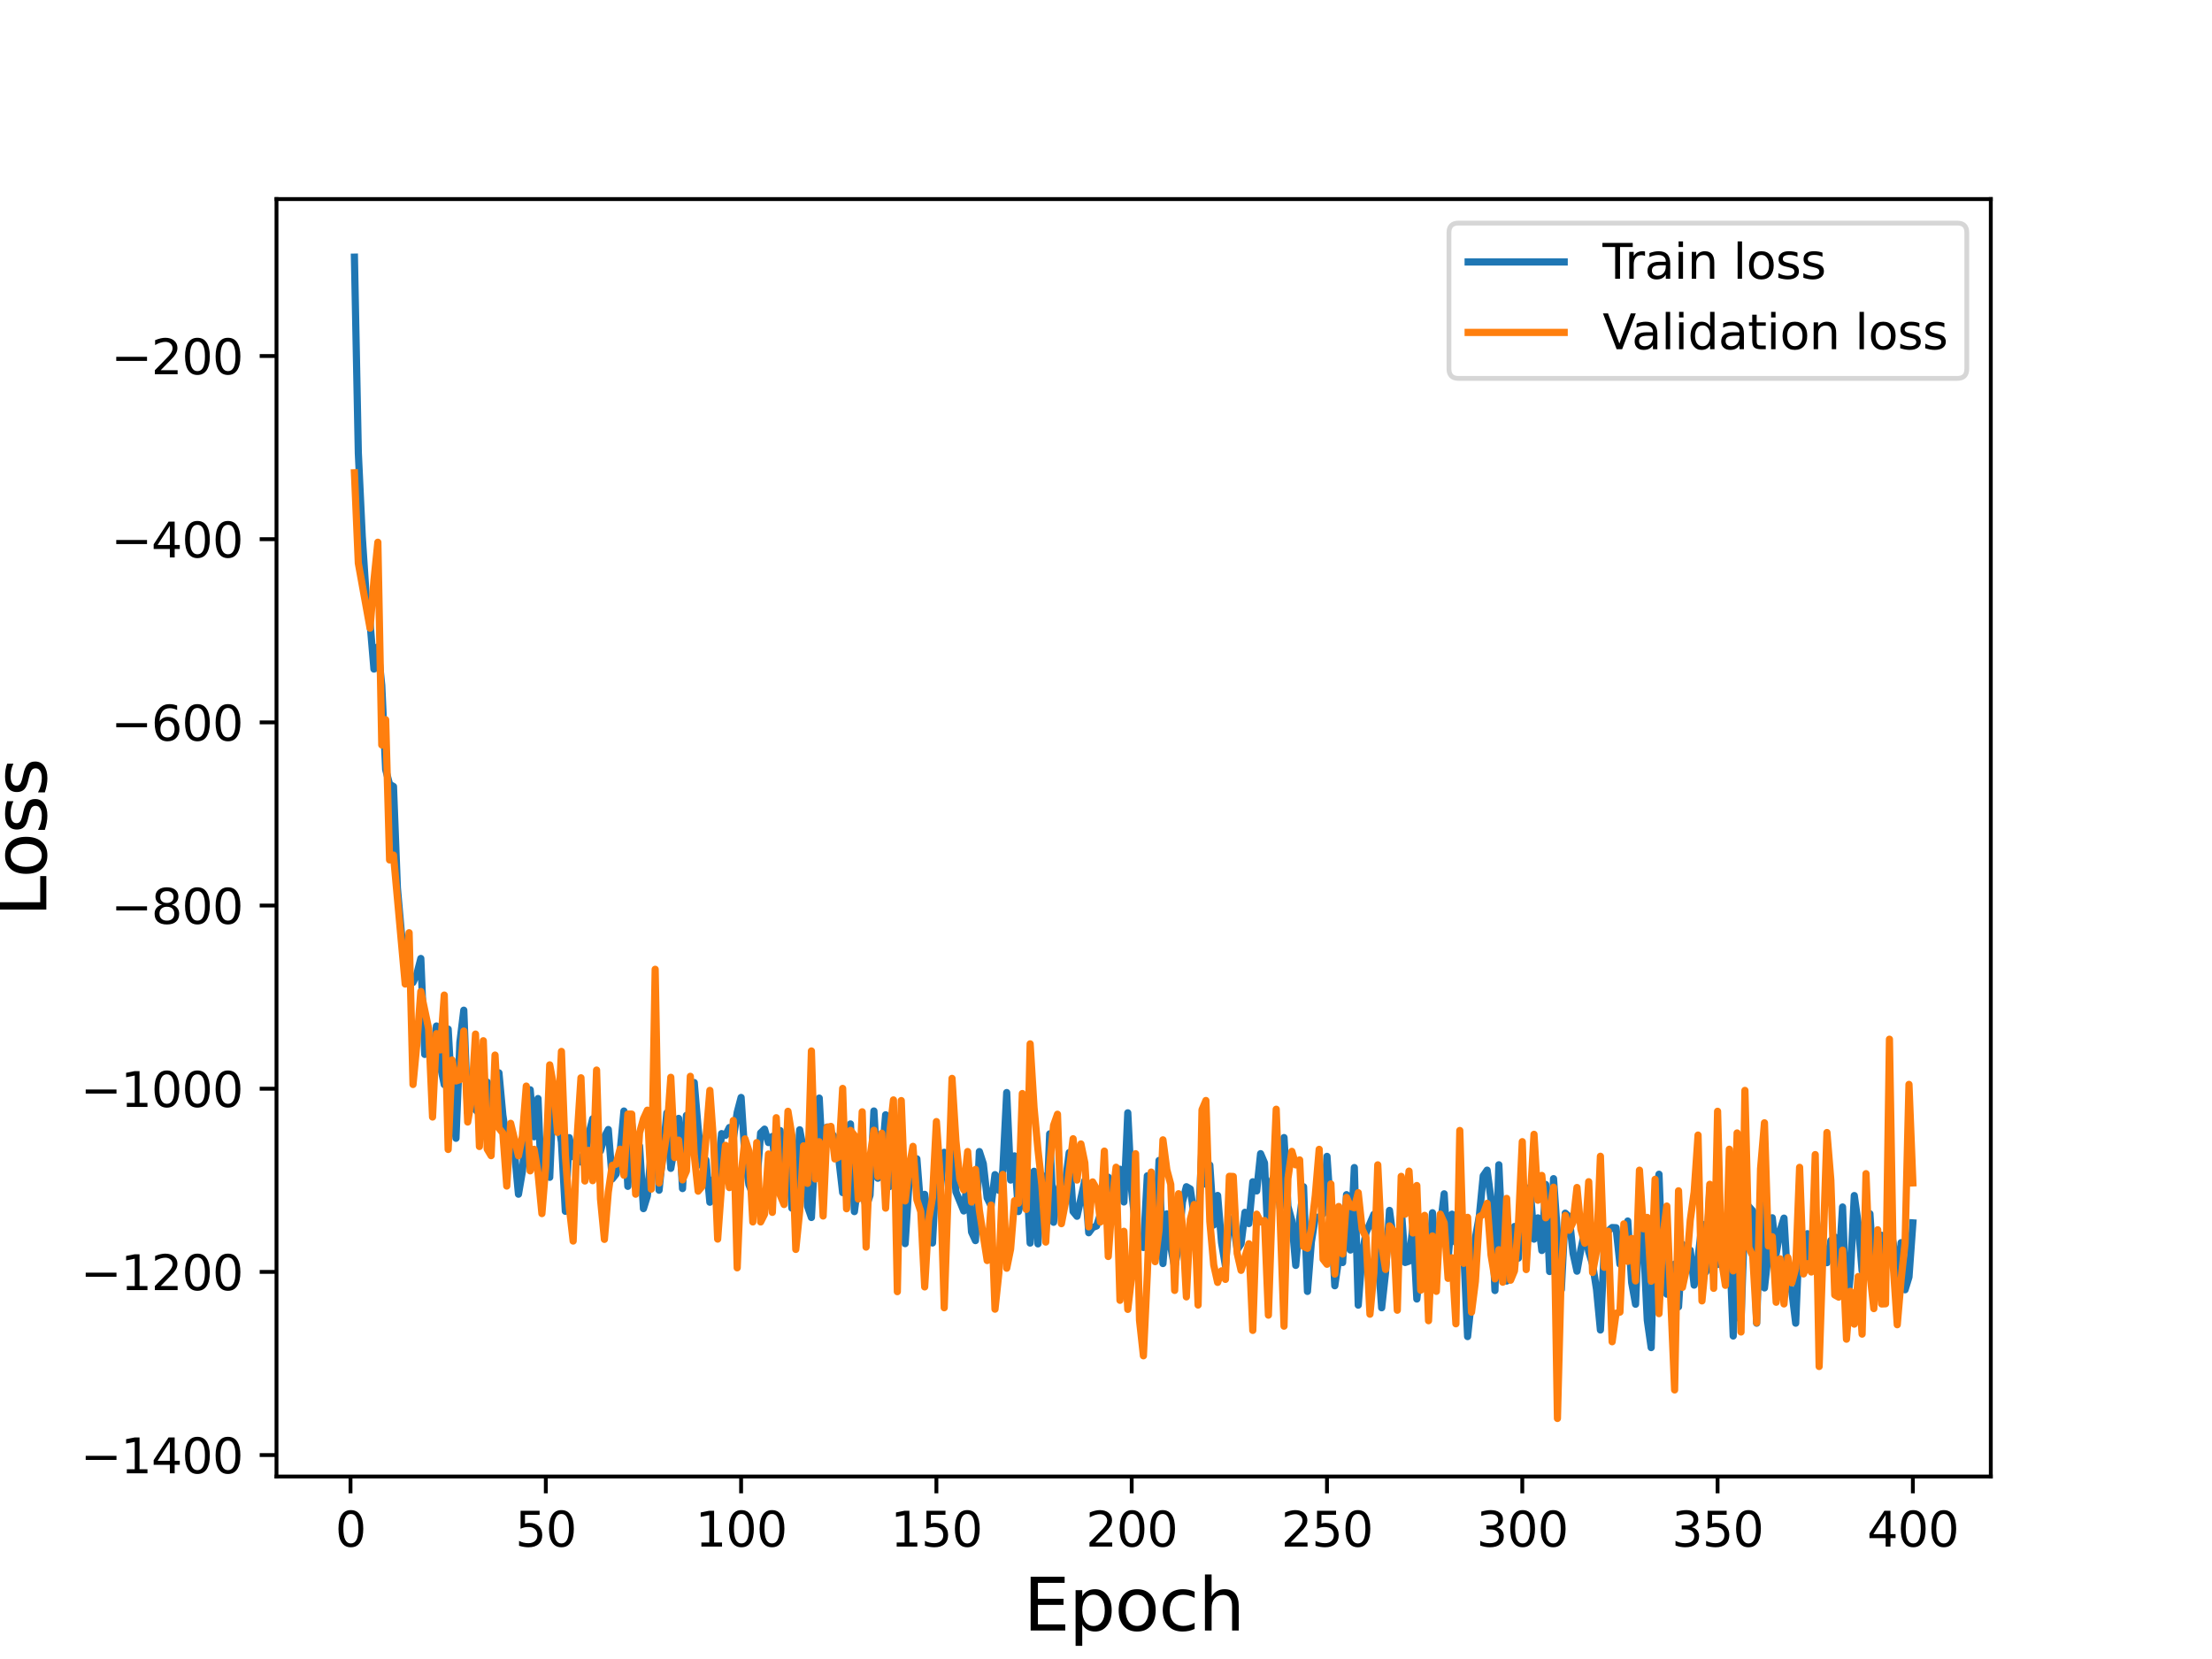 <?xml version="1.0" encoding="utf-8" standalone="no"?>
<!DOCTYPE svg PUBLIC "-//W3C//DTD SVG 1.1//EN"
  "http://www.w3.org/Graphics/SVG/1.1/DTD/svg11.dtd">
<svg height="345.6pt" version="1.1" viewBox="0 0 460.8 345.6" width="460.8pt" xmlns="http://www.w3.org/2000/svg" xmlns:xlink="http://www.w3.org/1999/xlink">
 <defs>
  <style type="text/css">*{stroke-linecap:butt;stroke-linejoin:round;}</style>
 </defs>
 <g id="figure_1">
  <g id="patch_1">
   <path d="M 0 345.6 
L 460.8 345.6 
L 460.8 0 
L 0 0 
z
" style="fill:#ffffff;"/>
  </g>
  <g id="axes_1">
   <g id="patch_2">
    <path d="M 57.6 307.584 
L 414.72 307.584 
L 414.72 41.472 
L 57.6 41.472 
z
" style="fill:#ffffff;"/>
   </g>
   <g id="matplotlib.axis_1">
    <g id="xtick_1">
     <g id="line2d_1">
      <defs>
       <path d="M 0 0 
L 0 3.5 
" id="m09160a6d97" style="stroke:#000000;stroke-width:0.8;"/>
      </defs>
      <g>
       <use style="stroke:#000000;stroke-width:0.8;" x="73.019" xlink:href="#m09160a6d97" y="307.584"/>
      </g>
     </g>
     <g id="text_1">
      <!-- 0 -->
      <g transform="translate(69.838 322.182)scale(0.1 -0.1)">
       <defs>
        <path d="M 2034 4250 
Q 1547 4250 1301 3770 
Q 1056 3291 1056 2328 
Q 1056 1369 1301 889 
Q 1547 409 2034 409 
Q 2525 409 2770 889 
Q 3016 1369 3016 2328 
Q 3016 3291 2770 3770 
Q 2525 4250 2034 4250 
z
M 2034 4750 
Q 2819 4750 3233 4129 
Q 3647 3509 3647 2328 
Q 3647 1150 3233 529 
Q 2819 -91 2034 -91 
Q 1250 -91 836 529 
Q 422 1150 422 2328 
Q 422 3509 836 4129 
Q 1250 4750 2034 4750 
z
" id="DejaVuSans-30" transform="scale(0.016)"/>
       </defs>
       <use xlink:href="#DejaVuSans-30"/>
      </g>
     </g>
    </g>
    <g id="xtick_2">
     <g id="line2d_2">
      <g>
       <use style="stroke:#000000;stroke-width:0.8;" x="113.703" xlink:href="#m09160a6d97" y="307.584"/>
      </g>
     </g>
     <g id="text_2">
      <!-- 50 -->
      <g transform="translate(107.34 322.182)scale(0.1 -0.1)">
       <defs>
        <path d="M 691 4666 
L 3169 4666 
L 3169 4134 
L 1269 4134 
L 1269 2991 
Q 1406 3038 1543 3061 
Q 1681 3084 1819 3084 
Q 2600 3084 3056 2656 
Q 3513 2228 3513 1497 
Q 3513 744 3044 326 
Q 2575 -91 1722 -91 
Q 1428 -91 1123 -41 
Q 819 9 494 109 
L 494 744 
Q 775 591 1075 516 
Q 1375 441 1709 441 
Q 2250 441 2565 725 
Q 2881 1009 2881 1497 
Q 2881 1984 2565 2268 
Q 2250 2553 1709 2553 
Q 1456 2553 1204 2497 
Q 953 2441 691 2322 
L 691 4666 
z
" id="DejaVuSans-35" transform="scale(0.016)"/>
       </defs>
       <use xlink:href="#DejaVuSans-35"/>
       <use x="63.623" xlink:href="#DejaVuSans-30"/>
      </g>
     </g>
    </g>
    <g id="xtick_3">
     <g id="line2d_3">
      <g>
       <use style="stroke:#000000;stroke-width:0.8;" x="154.386" xlink:href="#m09160a6d97" y="307.584"/>
      </g>
     </g>
     <g id="text_3">
      <!-- 100 -->
      <g transform="translate(144.842 322.182)scale(0.1 -0.1)">
       <defs>
        <path d="M 794 531 
L 1825 531 
L 1825 4091 
L 703 3866 
L 703 4441 
L 1819 4666 
L 2450 4666 
L 2450 531 
L 3481 531 
L 3481 0 
L 794 0 
L 794 531 
z
" id="DejaVuSans-31" transform="scale(0.016)"/>
       </defs>
       <use xlink:href="#DejaVuSans-31"/>
       <use x="63.623" xlink:href="#DejaVuSans-30"/>
       <use x="127.246" xlink:href="#DejaVuSans-30"/>
      </g>
     </g>
    </g>
    <g id="xtick_4">
     <g id="line2d_4">
      <g>
       <use style="stroke:#000000;stroke-width:0.8;" x="195.07" xlink:href="#m09160a6d97" y="307.584"/>
      </g>
     </g>
     <g id="text_4">
      <!-- 150 -->
      <g transform="translate(185.526 322.182)scale(0.1 -0.1)">
       <use xlink:href="#DejaVuSans-31"/>
       <use x="63.623" xlink:href="#DejaVuSans-35"/>
       <use x="127.246" xlink:href="#DejaVuSans-30"/>
      </g>
     </g>
    </g>
    <g id="xtick_5">
     <g id="line2d_5">
      <g>
       <use style="stroke:#000000;stroke-width:0.8;" x="235.753" xlink:href="#m09160a6d97" y="307.584"/>
      </g>
     </g>
     <g id="text_5">
      <!-- 200 -->
      <g transform="translate(226.209 322.182)scale(0.1 -0.1)">
       <defs>
        <path d="M 1228 531 
L 3431 531 
L 3431 0 
L 469 0 
L 469 531 
Q 828 903 1448 1529 
Q 2069 2156 2228 2338 
Q 2531 2678 2651 2914 
Q 2772 3150 2772 3378 
Q 2772 3750 2511 3984 
Q 2250 4219 1831 4219 
Q 1534 4219 1204 4116 
Q 875 4013 500 3803 
L 500 4441 
Q 881 4594 1212 4672 
Q 1544 4750 1819 4750 
Q 2544 4750 2975 4387 
Q 3406 4025 3406 3419 
Q 3406 3131 3298 2873 
Q 3191 2616 2906 2266 
Q 2828 2175 2409 1742 
Q 1991 1309 1228 531 
z
" id="DejaVuSans-32" transform="scale(0.016)"/>
       </defs>
       <use xlink:href="#DejaVuSans-32"/>
       <use x="63.623" xlink:href="#DejaVuSans-30"/>
       <use x="127.246" xlink:href="#DejaVuSans-30"/>
      </g>
     </g>
    </g>
    <g id="xtick_6">
     <g id="line2d_6">
      <g>
       <use style="stroke:#000000;stroke-width:0.8;" x="276.437" xlink:href="#m09160a6d97" y="307.584"/>
      </g>
     </g>
     <g id="text_6">
      <!-- 250 -->
      <g transform="translate(266.893 322.182)scale(0.1 -0.1)">
       <use xlink:href="#DejaVuSans-32"/>
       <use x="63.623" xlink:href="#DejaVuSans-35"/>
       <use x="127.246" xlink:href="#DejaVuSans-30"/>
      </g>
     </g>
    </g>
    <g id="xtick_7">
     <g id="line2d_7">
      <g>
       <use style="stroke:#000000;stroke-width:0.8;" x="317.12" xlink:href="#m09160a6d97" y="307.584"/>
      </g>
     </g>
     <g id="text_7">
      <!-- 300 -->
      <g transform="translate(307.576 322.182)scale(0.1 -0.1)">
       <defs>
        <path d="M 2597 2516 
Q 3050 2419 3304 2112 
Q 3559 1806 3559 1356 
Q 3559 666 3084 287 
Q 2609 -91 1734 -91 
Q 1441 -91 1130 -33 
Q 819 25 488 141 
L 488 750 
Q 750 597 1062 519 
Q 1375 441 1716 441 
Q 2309 441 2620 675 
Q 2931 909 2931 1356 
Q 2931 1769 2642 2001 
Q 2353 2234 1838 2234 
L 1294 2234 
L 1294 2753 
L 1863 2753 
Q 2328 2753 2575 2939 
Q 2822 3125 2822 3475 
Q 2822 3834 2567 4026 
Q 2313 4219 1838 4219 
Q 1578 4219 1281 4162 
Q 984 4106 628 3988 
L 628 4550 
Q 988 4650 1302 4700 
Q 1616 4750 1894 4750 
Q 2613 4750 3031 4423 
Q 3450 4097 3450 3541 
Q 3450 3153 3228 2886 
Q 3006 2619 2597 2516 
z
" id="DejaVuSans-33" transform="scale(0.016)"/>
       </defs>
       <use xlink:href="#DejaVuSans-33"/>
       <use x="63.623" xlink:href="#DejaVuSans-30"/>
       <use x="127.246" xlink:href="#DejaVuSans-30"/>
      </g>
     </g>
    </g>
    <g id="xtick_8">
     <g id="line2d_8">
      <g>
       <use style="stroke:#000000;stroke-width:0.8;" x="357.804" xlink:href="#m09160a6d97" y="307.584"/>
      </g>
     </g>
     <g id="text_8">
      <!-- 350 -->
      <g transform="translate(348.26 322.182)scale(0.1 -0.1)">
       <use xlink:href="#DejaVuSans-33"/>
       <use x="63.623" xlink:href="#DejaVuSans-35"/>
       <use x="127.246" xlink:href="#DejaVuSans-30"/>
      </g>
     </g>
    </g>
    <g id="xtick_9">
     <g id="line2d_9">
      <g>
       <use style="stroke:#000000;stroke-width:0.8;" x="398.487" xlink:href="#m09160a6d97" y="307.584"/>
      </g>
     </g>
     <g id="text_9">
      <!-- 400 -->
      <g transform="translate(388.944 322.182)scale(0.1 -0.1)">
       <defs>
        <path d="M 2419 4116 
L 825 1625 
L 2419 1625 
L 2419 4116 
z
M 2253 4666 
L 3047 4666 
L 3047 1625 
L 3713 1625 
L 3713 1100 
L 3047 1100 
L 3047 0 
L 2419 0 
L 2419 1100 
L 313 1100 
L 313 1709 
L 2253 4666 
z
" id="DejaVuSans-34" transform="scale(0.016)"/>
       </defs>
       <use xlink:href="#DejaVuSans-34"/>
       <use x="63.623" xlink:href="#DejaVuSans-30"/>
       <use x="127.246" xlink:href="#DejaVuSans-30"/>
      </g>
     </g>
    </g>
    <g id="text_10">
     <!-- Epoch -->
     <g transform="translate(213.194 339.66)scale(0.15 -0.15)">
      <defs>
       <path d="M 628 4666 
L 3578 4666 
L 3578 4134 
L 1259 4134 
L 1259 2753 
L 3481 2753 
L 3481 2222 
L 1259 2222 
L 1259 531 
L 3634 531 
L 3634 0 
L 628 0 
L 628 4666 
z
" id="DejaVuSans-45" transform="scale(0.016)"/>
       <path d="M 1159 525 
L 1159 -1331 
L 581 -1331 
L 581 3500 
L 1159 3500 
L 1159 2969 
Q 1341 3281 1617 3432 
Q 1894 3584 2278 3584 
Q 2916 3584 3314 3078 
Q 3713 2572 3713 1747 
Q 3713 922 3314 415 
Q 2916 -91 2278 -91 
Q 1894 -91 1617 61 
Q 1341 213 1159 525 
z
M 3116 1747 
Q 3116 2381 2855 2742 
Q 2594 3103 2138 3103 
Q 1681 3103 1420 2742 
Q 1159 2381 1159 1747 
Q 1159 1113 1420 752 
Q 1681 391 2138 391 
Q 2594 391 2855 752 
Q 3116 1113 3116 1747 
z
" id="DejaVuSans-70" transform="scale(0.016)"/>
       <path d="M 1959 3097 
Q 1497 3097 1228 2736 
Q 959 2375 959 1747 
Q 959 1119 1226 758 
Q 1494 397 1959 397 
Q 2419 397 2687 759 
Q 2956 1122 2956 1747 
Q 2956 2369 2687 2733 
Q 2419 3097 1959 3097 
z
M 1959 3584 
Q 2709 3584 3137 3096 
Q 3566 2609 3566 1747 
Q 3566 888 3137 398 
Q 2709 -91 1959 -91 
Q 1206 -91 779 398 
Q 353 888 353 1747 
Q 353 2609 779 3096 
Q 1206 3584 1959 3584 
z
" id="DejaVuSans-6f" transform="scale(0.016)"/>
       <path d="M 3122 3366 
L 3122 2828 
Q 2878 2963 2633 3030 
Q 2388 3097 2138 3097 
Q 1578 3097 1268 2742 
Q 959 2388 959 1747 
Q 959 1106 1268 751 
Q 1578 397 2138 397 
Q 2388 397 2633 464 
Q 2878 531 3122 666 
L 3122 134 
Q 2881 22 2623 -34 
Q 2366 -91 2075 -91 
Q 1284 -91 818 406 
Q 353 903 353 1747 
Q 353 2603 823 3093 
Q 1294 3584 2113 3584 
Q 2378 3584 2631 3529 
Q 2884 3475 3122 3366 
z
" id="DejaVuSans-63" transform="scale(0.016)"/>
       <path d="M 3513 2113 
L 3513 0 
L 2938 0 
L 2938 2094 
Q 2938 2591 2744 2837 
Q 2550 3084 2163 3084 
Q 1697 3084 1428 2787 
Q 1159 2491 1159 1978 
L 1159 0 
L 581 0 
L 581 4863 
L 1159 4863 
L 1159 2956 
Q 1366 3272 1645 3428 
Q 1925 3584 2291 3584 
Q 2894 3584 3203 3211 
Q 3513 2838 3513 2113 
z
" id="DejaVuSans-68" transform="scale(0.016)"/>
      </defs>
      <use xlink:href="#DejaVuSans-45"/>
      <use x="63.184" xlink:href="#DejaVuSans-70"/>
      <use x="126.66" xlink:href="#DejaVuSans-6f"/>
      <use x="187.842" xlink:href="#DejaVuSans-63"/>
      <use x="242.822" xlink:href="#DejaVuSans-68"/>
     </g>
    </g>
   </g>
   <g id="matplotlib.axis_2">
    <g id="ytick_1">
     <g id="line2d_10">
      <defs>
       <path d="M 0 0 
L -3.5 0 
" id="m8a128ca06b" style="stroke:#000000;stroke-width:0.8;"/>
      </defs>
      <g>
       <use style="stroke:#000000;stroke-width:0.8;" x="57.6" xlink:href="#m8a128ca06b" y="303.114"/>
      </g>
     </g>
     <g id="text_11">
      <!-- −1400 -->
      <g transform="translate(16.77 306.913)scale(0.1 -0.1)">
       <defs>
        <path d="M 678 2272 
L 4684 2272 
L 4684 1741 
L 678 1741 
L 678 2272 
z
" id="DejaVuSans-2212" transform="scale(0.016)"/>
       </defs>
       <use xlink:href="#DejaVuSans-2212"/>
       <use x="83.789" xlink:href="#DejaVuSans-31"/>
       <use x="147.412" xlink:href="#DejaVuSans-34"/>
       <use x="211.035" xlink:href="#DejaVuSans-30"/>
       <use x="274.658" xlink:href="#DejaVuSans-30"/>
      </g>
     </g>
    </g>
    <g id="ytick_2">
     <g id="line2d_11">
      <g>
       <use style="stroke:#000000;stroke-width:0.8;" x="57.6" xlink:href="#m8a128ca06b" y="264.956"/>
      </g>
     </g>
     <g id="text_12">
      <!-- −1200 -->
      <g transform="translate(16.77 268.755)scale(0.1 -0.1)">
       <use xlink:href="#DejaVuSans-2212"/>
       <use x="83.789" xlink:href="#DejaVuSans-31"/>
       <use x="147.412" xlink:href="#DejaVuSans-32"/>
       <use x="211.035" xlink:href="#DejaVuSans-30"/>
       <use x="274.658" xlink:href="#DejaVuSans-30"/>
      </g>
     </g>
    </g>
    <g id="ytick_3">
     <g id="line2d_12">
      <g>
       <use style="stroke:#000000;stroke-width:0.8;" x="57.6" xlink:href="#m8a128ca06b" y="226.799"/>
      </g>
     </g>
     <g id="text_13">
      <!-- −1000 -->
      <g transform="translate(16.77 230.598)scale(0.1 -0.1)">
       <use xlink:href="#DejaVuSans-2212"/>
       <use x="83.789" xlink:href="#DejaVuSans-31"/>
       <use x="147.412" xlink:href="#DejaVuSans-30"/>
       <use x="211.035" xlink:href="#DejaVuSans-30"/>
       <use x="274.658" xlink:href="#DejaVuSans-30"/>
      </g>
     </g>
    </g>
    <g id="ytick_4">
     <g id="line2d_13">
      <g>
       <use style="stroke:#000000;stroke-width:0.8;" x="57.6" xlink:href="#m8a128ca06b" y="188.641"/>
      </g>
     </g>
     <g id="text_14">
      <!-- −800 -->
      <g transform="translate(23.133 192.44)scale(0.1 -0.1)">
       <defs>
        <path d="M 2034 2216 
Q 1584 2216 1326 1975 
Q 1069 1734 1069 1313 
Q 1069 891 1326 650 
Q 1584 409 2034 409 
Q 2484 409 2743 651 
Q 3003 894 3003 1313 
Q 3003 1734 2745 1975 
Q 2488 2216 2034 2216 
z
M 1403 2484 
Q 997 2584 770 2862 
Q 544 3141 544 3541 
Q 544 4100 942 4425 
Q 1341 4750 2034 4750 
Q 2731 4750 3128 4425 
Q 3525 4100 3525 3541 
Q 3525 3141 3298 2862 
Q 3072 2584 2669 2484 
Q 3125 2378 3379 2068 
Q 3634 1759 3634 1313 
Q 3634 634 3220 271 
Q 2806 -91 2034 -91 
Q 1263 -91 848 271 
Q 434 634 434 1313 
Q 434 1759 690 2068 
Q 947 2378 1403 2484 
z
M 1172 3481 
Q 1172 3119 1398 2916 
Q 1625 2713 2034 2713 
Q 2441 2713 2670 2916 
Q 2900 3119 2900 3481 
Q 2900 3844 2670 4047 
Q 2441 4250 2034 4250 
Q 1625 4250 1398 4047 
Q 1172 3844 1172 3481 
z
" id="DejaVuSans-38" transform="scale(0.016)"/>
       </defs>
       <use xlink:href="#DejaVuSans-2212"/>
       <use x="83.789" xlink:href="#DejaVuSans-38"/>
       <use x="147.412" xlink:href="#DejaVuSans-30"/>
       <use x="211.035" xlink:href="#DejaVuSans-30"/>
      </g>
     </g>
    </g>
    <g id="ytick_5">
     <g id="line2d_14">
      <g>
       <use style="stroke:#000000;stroke-width:0.8;" x="57.6" xlink:href="#m8a128ca06b" y="150.483"/>
      </g>
     </g>
     <g id="text_15">
      <!-- −600 -->
      <g transform="translate(23.133 154.282)scale(0.1 -0.1)">
       <defs>
        <path d="M 2113 2584 
Q 1688 2584 1439 2293 
Q 1191 2003 1191 1497 
Q 1191 994 1439 701 
Q 1688 409 2113 409 
Q 2538 409 2786 701 
Q 3034 994 3034 1497 
Q 3034 2003 2786 2293 
Q 2538 2584 2113 2584 
z
M 3366 4563 
L 3366 3988 
Q 3128 4100 2886 4159 
Q 2644 4219 2406 4219 
Q 1781 4219 1451 3797 
Q 1122 3375 1075 2522 
Q 1259 2794 1537 2939 
Q 1816 3084 2150 3084 
Q 2853 3084 3261 2657 
Q 3669 2231 3669 1497 
Q 3669 778 3244 343 
Q 2819 -91 2113 -91 
Q 1303 -91 875 529 
Q 447 1150 447 2328 
Q 447 3434 972 4092 
Q 1497 4750 2381 4750 
Q 2619 4750 2861 4703 
Q 3103 4656 3366 4563 
z
" id="DejaVuSans-36" transform="scale(0.016)"/>
       </defs>
       <use xlink:href="#DejaVuSans-2212"/>
       <use x="83.789" xlink:href="#DejaVuSans-36"/>
       <use x="147.412" xlink:href="#DejaVuSans-30"/>
       <use x="211.035" xlink:href="#DejaVuSans-30"/>
      </g>
     </g>
    </g>
    <g id="ytick_6">
     <g id="line2d_15">
      <g>
       <use style="stroke:#000000;stroke-width:0.8;" x="57.6" xlink:href="#m8a128ca06b" y="112.325"/>
      </g>
     </g>
     <g id="text_16">
      <!-- −400 -->
      <g transform="translate(23.133 116.125)scale(0.1 -0.1)">
       <use xlink:href="#DejaVuSans-2212"/>
       <use x="83.789" xlink:href="#DejaVuSans-34"/>
       <use x="147.412" xlink:href="#DejaVuSans-30"/>
       <use x="211.035" xlink:href="#DejaVuSans-30"/>
      </g>
     </g>
    </g>
    <g id="ytick_7">
     <g id="line2d_16">
      <g>
       <use style="stroke:#000000;stroke-width:0.8;" x="57.6" xlink:href="#m8a128ca06b" y="74.168"/>
      </g>
     </g>
     <g id="text_17">
      <!-- −200 -->
      <g transform="translate(23.133 77.967)scale(0.1 -0.1)">
       <use xlink:href="#DejaVuSans-2212"/>
       <use x="83.789" xlink:href="#DejaVuSans-32"/>
       <use x="147.412" xlink:href="#DejaVuSans-30"/>
       <use x="211.035" xlink:href="#DejaVuSans-30"/>
      </g>
     </g>
    </g>
    <g id="text_18">
     <!-- Loss -->
     <g transform="translate(9.651 190.979)rotate(-90)scale(0.15 -0.15)">
      <defs>
       <path d="M 628 4666 
L 1259 4666 
L 1259 531 
L 3531 531 
L 3531 0 
L 628 0 
L 628 4666 
z
" id="DejaVuSans-4c" transform="scale(0.016)"/>
       <path d="M 2834 3397 
L 2834 2853 
Q 2591 2978 2328 3040 
Q 2066 3103 1784 3103 
Q 1356 3103 1142 2972 
Q 928 2841 928 2578 
Q 928 2378 1081 2264 
Q 1234 2150 1697 2047 
L 1894 2003 
Q 2506 1872 2764 1633 
Q 3022 1394 3022 966 
Q 3022 478 2636 193 
Q 2250 -91 1575 -91 
Q 1294 -91 989 -36 
Q 684 19 347 128 
L 347 722 
Q 666 556 975 473 
Q 1284 391 1588 391 
Q 1994 391 2212 530 
Q 2431 669 2431 922 
Q 2431 1156 2273 1281 
Q 2116 1406 1581 1522 
L 1381 1569 
Q 847 1681 609 1914 
Q 372 2147 372 2553 
Q 372 3047 722 3315 
Q 1072 3584 1716 3584 
Q 2034 3584 2315 3537 
Q 2597 3491 2834 3397 
z
" id="DejaVuSans-73" transform="scale(0.016)"/>
      </defs>
      <use xlink:href="#DejaVuSans-4c"/>
      <use x="53.963" xlink:href="#DejaVuSans-6f"/>
      <use x="115.145" xlink:href="#DejaVuSans-73"/>
      <use x="167.244" xlink:href="#DejaVuSans-73"/>
     </g>
    </g>
   </g>
   <g id="line2d_17">
    <path clip-path="url(#pbf1793c24d)" d="M 73.833 53.568 
L 74.646 94.363 
L 75.46 111.65 
L 76.274 124.078 
L 77.087 129.747 
L 77.901 139.38 
L 78.715 134.761 
L 79.528 142.772 
L 80.342 160.325 
L 81.156 163.394 
L 81.969 163.841 
L 82.783 184.923 
L 83.597 194.151 
L 84.41 199.973 
L 85.224 203.343 
L 86.038 204.667 
L 86.851 202.875 
L 87.665 199.668 
L 88.479 219.653 
L 89.292 216.116 
L 90.106 222.172 
L 90.92 213.731 
L 91.733 222.004 
L 92.547 225.948 
L 93.361 214.38 
L 94.174 228.754 
L 94.988 237.127 
L 95.802 217.122 
L 96.616 210.442 
L 97.429 231.811 
L 98.243 226.903 
L 99.057 231.167 
L 99.87 232.011 
L 100.684 225.064 
L 101.498 225.423 
L 102.311 234.117 
L 103.125 223.938 
L 103.939 223.494 
L 104.752 232.278 
L 105.566 237.906 
L 106.38 237.034 
L 107.193 240.128 
L 108.007 248.776 
L 108.821 244.042 
L 109.634 234.553 
L 110.448 227.017 
L 111.262 236.811 
L 112.075 228.847 
L 112.889 248.638 
L 113.703 237.709 
L 114.516 245.255 
L 115.33 226.134 
L 116.144 232.678 
L 116.957 237.922 
L 117.771 252.335 
L 118.585 236.991 
L 119.398 240.97 
L 120.212 240.686 
L 121.026 242.071 
L 121.839 241.13 
L 122.653 236.298 
L 123.467 233.066 
L 124.28 237.383 
L 125.094 239.76 
L 125.908 236.837 
L 126.721 235.297 
L 127.535 245.6 
L 128.349 244.571 
L 129.162 240.19 
L 129.976 231.447 
L 130.79 247.135 
L 131.603 233.983 
L 132.417 241.252 
L 133.231 238.729 
L 134.044 251.783 
L 134.858 249.133 
L 136.485 230.667 
L 137.299 247.945 
L 138.926 231.826 
L 139.74 243.391 
L 140.554 238.716 
L 141.367 232.981 
L 142.181 247.601 
L 142.995 232.354 
L 143.808 237.871 
L 144.622 225.515 
L 145.436 235.018 
L 146.249 242.9 
L 147.063 241.664 
L 147.877 250.445 
L 148.69 245.691 
L 149.504 244.648 
L 150.318 236.15 
L 151.131 236.521 
L 151.945 234.881 
L 152.759 237.235 
L 153.572 231.724 
L 154.386 228.62 
L 155.2 241.132 
L 156.013 246.79 
L 156.827 248.735 
L 157.641 246.561 
L 158.454 236.015 
L 159.268 235.219 
L 160.082 238.016 
L 160.895 236.746 
L 161.709 245.118 
L 162.523 235.517 
L 163.336 245.793 
L 164.15 238.113 
L 164.964 251.685 
L 165.777 249.176 
L 166.591 235.353 
L 167.405 239.665 
L 168.219 251.301 
L 169.032 253.626 
L 169.846 238.371 
L 170.66 228.752 
L 171.473 244.092 
L 172.287 234.788 
L 173.914 236.986 
L 174.728 241.379 
L 175.542 248.443 
L 176.355 239.279 
L 177.169 234.14 
L 177.983 252.398 
L 178.796 246.129 
L 179.61 247.94 
L 180.424 251.53 
L 181.237 249.002 
L 182.051 231.436 
L 182.865 245.449 
L 183.678 241.932 
L 184.492 232.231 
L 185.306 247.19 
L 186.119 239.755 
L 186.933 250.977 
L 187.747 246.481 
L 188.56 259.073 
L 189.374 246.233 
L 190.188 242.132 
L 191.001 241.407 
L 191.815 251.792 
L 192.629 248.804 
L 193.442 254.93 
L 194.256 258.933 
L 195.07 243.176 
L 195.883 247.815 
L 196.697 240.048 
L 197.511 242.389 
L 198.324 237.226 
L 199.138 248.28 
L 200.765 252.266 
L 201.579 245.681 
L 202.393 256.648 
L 203.206 258.442 
L 204.02 239.89 
L 204.834 242.404 
L 205.647 249.548 
L 206.461 251.194 
L 207.275 244.697 
L 208.088 247.978 
L 208.902 243.882 
L 209.716 227.598 
L 210.529 245.825 
L 211.343 240.792 
L 212.157 252.388 
L 212.97 249.233 
L 213.784 243.56 
L 214.598 258.953 
L 215.411 243.998 
L 216.225 259.125 
L 217.039 244.827 
L 217.852 256.961 
L 218.666 236.201 
L 219.48 254.621 
L 220.293 248.442 
L 221.107 245.904 
L 221.921 246.411 
L 222.734 240.105 
L 223.548 252.385 
L 224.362 253.372 
L 225.989 245.936 
L 226.803 256.805 
L 227.616 255.709 
L 228.43 255.394 
L 229.244 252.908 
L 230.057 248.545 
L 230.871 245.237 
L 231.685 248.027 
L 232.498 246.021 
L 233.312 243.577 
L 234.126 250.39 
L 234.939 231.818 
L 235.753 248.057 
L 236.567 255.741 
L 237.381 259.029 
L 238.194 259.88 
L 239.008 244.944 
L 239.822 257.932 
L 240.635 261.557 
L 241.449 241.742 
L 242.263 263.222 
L 243.076 252.87 
L 243.89 259.706 
L 244.704 264.055 
L 245.517 259.495 
L 246.331 250.387 
L 247.145 247.215 
L 247.958 247.685 
L 248.772 253.348 
L 249.586 256.415 
L 250.399 238.646 
L 251.213 246.705 
L 252.027 242.707 
L 252.84 255.193 
L 253.654 249.034 
L 254.468 258.857 
L 255.281 263.722 
L 256.095 253.803 
L 256.909 254.23 
L 257.722 260.359 
L 258.536 259.115 
L 259.35 252.544 
L 260.163 254.898 
L 260.977 246.186 
L 261.791 248.097 
L 262.604 240.33 
L 263.418 242.258 
L 264.232 259.833 
L 265.045 245.73 
L 265.859 244.078 
L 266.673 251.652 
L 267.486 236.975 
L 268.3 251.308 
L 269.114 254.29 
L 269.927 263.606 
L 270.741 253.951 
L 271.555 247.23 
L 272.368 269.026 
L 273.182 258.728 
L 273.996 253.597 
L 274.809 253.559 
L 275.623 252.862 
L 276.437 240.89 
L 277.25 252.813 
L 278.064 267.847 
L 278.878 262.162 
L 279.691 263.014 
L 280.505 248.87 
L 281.319 260.406 
L 282.132 243.222 
L 282.946 271.885 
L 283.76 261.223 
L 284.573 256.785 
L 286.201 252.973 
L 287.014 261.178 
L 287.828 272.433 
L 288.642 265.024 
L 289.455 252.146 
L 290.269 258.268 
L 291.083 262.925 
L 291.896 251.587 
L 292.71 262.999 
L 293.524 262.721 
L 294.337 255.419 
L 295.151 270.609 
L 295.965 262.293 
L 296.778 259.373 
L 297.592 264.432 
L 298.406 252.638 
L 299.219 262.531 
L 300.847 248.692 
L 301.66 262.239 
L 302.474 252.933 
L 303.288 258.827 
L 304.101 253.745 
L 304.915 260.527 
L 305.729 278.432 
L 306.543 270.722 
L 307.356 257.866 
L 308.17 253.323 
L 308.984 244.938 
L 309.797 243.761 
L 310.611 249.893 
L 311.425 268.839 
L 312.238 242.645 
L 313.052 260.604 
L 313.866 266.862 
L 314.679 259.08 
L 315.493 255.499 
L 316.307 262.091 
L 317.12 243.73 
L 317.934 260.597 
L 318.748 247.285 
L 319.561 258.136 
L 320.375 253.702 
L 321.189 260.502 
L 322.002 246.749 
L 322.816 264.881 
L 323.63 245.534 
L 325.257 268.65 
L 326.071 252.727 
L 326.884 253.455 
L 327.698 261.078 
L 328.512 264.813 
L 329.325 260.3 
L 330.139 256.544 
L 330.953 260.716 
L 331.766 263.37 
L 332.58 268.576 
L 333.394 277.064 
L 334.207 259.87 
L 335.021 256.415 
L 335.835 255.718 
L 336.648 255.758 
L 337.462 263.336 
L 338.276 261.653 
L 339.089 254.362 
L 339.903 267.176 
L 340.717 271.696 
L 341.53 252.093 
L 342.344 258.438 
L 343.158 275.012 
L 343.971 280.73 
L 344.785 250.176 
L 345.599 244.615 
L 346.412 266.062 
L 347.226 269.605 
L 348.04 264.062 
L 348.853 263.334 
L 349.667 272.235 
L 350.481 259.217 
L 351.294 263.085 
L 352.108 260.439 
L 352.922 267.715 
L 353.735 262.119 
L 354.549 254.992 
L 355.363 264.963 
L 356.176 247.552 
L 356.99 248.876 
L 357.804 263.421 
L 358.617 263.005 
L 359.431 253.704 
L 360.245 258.504 
L 361.058 278.317 
L 361.872 259.639 
L 362.686 275.003 
L 363.499 251.996 
L 364.313 251.348 
L 365.127 252.254 
L 365.94 275.648 
L 366.754 250.782 
L 367.568 268.303 
L 369.195 253.685 
L 370.009 261.203 
L 370.822 256.403 
L 371.636 253.759 
L 372.45 267.643 
L 373.263 268.957 
L 374.077 275.647 
L 374.891 256.074 
L 375.704 264.886 
L 376.518 256.999 
L 377.332 264.226 
L 378.146 252.202 
L 378.959 259.137 
L 379.773 262.581 
L 380.587 263.043 
L 381.4 258.436 
L 382.214 257.695 
L 383.028 264.362 
L 383.841 251.437 
L 384.655 273.506 
L 385.469 265.584 
L 386.282 249.057 
L 387.096 254.95 
L 387.91 264.729 
L 388.723 257.14 
L 389.537 252.847 
L 390.351 265.557 
L 391.164 265.364 
L 391.978 257.337 
L 392.792 261.231 
L 393.605 254.898 
L 394.419 259.106 
L 395.233 268.64 
L 396.046 258.862 
L 396.86 268.681 
L 397.674 266.022 
L 398.487 254.748 
L 398.487 254.748 
" style="fill:none;stroke:#1f77b4;stroke-linecap:square;stroke-width:1.5;"/>
   </g>
   <g id="line2d_18">
    <path clip-path="url(#pbf1793c24d)" d="M 73.833 98.482 
L 74.646 117.327 
L 77.087 130.851 
L 77.901 120.898 
L 78.715 112.955 
L 79.528 155.184 
L 80.342 149.926 
L 81.156 179.144 
L 81.969 178.136 
L 84.41 204.996 
L 85.224 194.303 
L 86.038 225.918 
L 86.851 217.357 
L 87.665 206.545 
L 89.292 214.291 
L 90.106 232.699 
L 90.92 215.331 
L 91.733 218.707 
L 92.547 207.292 
L 93.361 239.454 
L 94.174 220.822 
L 94.988 225.181 
L 95.802 224.915 
L 96.616 214.786 
L 97.429 233.74 
L 98.243 228.967 
L 99.057 215.419 
L 99.87 238.839 
L 100.684 216.801 
L 101.498 239.382 
L 102.311 240.748 
L 103.125 219.792 
L 103.939 235.017 
L 104.752 236.053 
L 105.566 247.076 
L 106.38 234.007 
L 108.007 240.784 
L 108.821 236.663 
L 109.634 226.25 
L 110.448 243.911 
L 111.262 239.42 
L 112.075 244.361 
L 112.889 252.815 
L 113.703 242.701 
L 114.516 221.829 
L 115.33 226.186 
L 116.144 235.907 
L 116.957 219.03 
L 117.771 240.643 
L 118.585 251.41 
L 119.398 258.535 
L 120.212 237.068 
L 121.026 224.524 
L 121.839 246.027 
L 122.653 239.641 
L 123.467 245.957 
L 124.28 222.912 
L 125.094 249.753 
L 125.908 258.183 
L 126.721 248.336 
L 127.535 242.777 
L 128.349 242.521 
L 129.162 239.403 
L 129.976 244.827 
L 130.79 232.086 
L 131.603 232.09 
L 132.417 248.774 
L 133.231 235.988 
L 134.044 233.058 
L 134.858 231.271 
L 135.672 247.714 
L 136.485 201.921 
L 137.299 246.451 
L 138.926 235.964 
L 139.74 224.42 
L 140.554 241.145 
L 141.367 237.512 
L 142.181 245.793 
L 142.995 243.944 
L 143.808 224.213 
L 144.622 240.527 
L 145.436 248.143 
L 146.249 247.152 
L 147.877 227.147 
L 148.69 238.541 
L 149.504 258.129 
L 150.318 247.025 
L 151.131 238.59 
L 151.945 247.401 
L 152.759 233.423 
L 153.572 264.115 
L 154.386 244.63 
L 155.2 237.254 
L 156.013 239.787 
L 156.827 254.555 
L 157.641 238.026 
L 158.454 254.555 
L 159.268 252.938 
L 160.082 240.402 
L 160.895 252.559 
L 161.709 232.837 
L 162.523 248.921 
L 163.336 250.925 
L 164.15 231.503 
L 164.964 236.52 
L 165.777 260.277 
L 166.591 252.311 
L 167.405 238.698 
L 168.219 246.513 
L 169.032 218.935 
L 169.846 245.611 
L 170.66 237.84 
L 171.473 253.32 
L 172.287 234.855 
L 173.101 234.651 
L 173.914 241.43 
L 174.728 241.028 
L 175.542 226.736 
L 176.355 251.807 
L 177.169 235.484 
L 177.983 236.512 
L 178.796 249.787 
L 179.61 231.607 
L 180.424 259.793 
L 181.237 241.068 
L 182.051 235.457 
L 182.865 245.084 
L 183.678 236.076 
L 184.492 251.677 
L 185.306 236.49 
L 186.119 229.133 
L 186.933 269.08 
L 187.747 229.269 
L 188.56 250.179 
L 189.374 243.274 
L 190.188 238.806 
L 191.001 249.923 
L 191.815 252.399 
L 192.629 268.086 
L 193.442 254.212 
L 194.256 249.449 
L 195.07 233.644 
L 195.883 245.345 
L 196.697 272.428 
L 198.324 224.647 
L 199.138 237.672 
L 199.952 245.622 
L 200.765 247.878 
L 201.579 239.888 
L 202.393 250.408 
L 203.206 243.61 
L 204.02 252.141 
L 205.647 262.594 
L 206.461 251.04 
L 207.275 272.728 
L 208.088 265.137 
L 208.902 244.658 
L 209.716 264.198 
L 210.529 260.199 
L 211.343 250.133 
L 212.157 250.649 
L 212.97 227.804 
L 213.784 251.944 
L 214.598 217.454 
L 215.411 230.725 
L 216.225 239.468 
L 217.039 246.887 
L 217.852 258.748 
L 218.666 242.875 
L 219.48 234.43 
L 220.293 232.116 
L 221.107 254.917 
L 221.921 250.68 
L 223.548 237.223 
L 224.362 245.828 
L 225.175 238.303 
L 225.989 242.229 
L 226.803 255.579 
L 227.616 246.212 
L 228.43 247.665 
L 229.244 254.56 
L 230.057 239.797 
L 230.871 261.752 
L 231.685 250.341 
L 232.498 243.154 
L 233.312 270.879 
L 234.126 256.501 
L 234.939 272.77 
L 235.753 265.842 
L 236.567 240.342 
L 237.381 275.02 
L 238.194 282.441 
L 239.008 265.388 
L 239.822 244.164 
L 240.635 262.83 
L 241.449 256.278 
L 242.263 237.449 
L 243.076 243.681 
L 243.89 246.739 
L 244.704 268.816 
L 245.517 248.672 
L 246.331 255.247 
L 247.145 270.162 
L 247.958 254.032 
L 248.772 250.919 
L 249.586 271.863 
L 250.399 231.183 
L 251.213 229.25 
L 252.027 254.423 
L 252.84 263.51 
L 253.654 267.149 
L 254.468 264.739 
L 255.281 266.522 
L 256.095 245.044 
L 256.909 245.08 
L 257.722 261.088 
L 258.536 264.637 
L 260.163 259.097 
L 260.977 277.148 
L 261.791 252.93 
L 262.604 254.545 
L 263.418 254.258 
L 264.232 273.971 
L 265.045 250.289 
L 265.859 231.072 
L 267.486 276.264 
L 268.3 245.505 
L 269.114 239.851 
L 269.927 242.672 
L 270.741 241.626 
L 271.555 259.667 
L 272.368 260.038 
L 273.182 255.973 
L 273.996 249.052 
L 274.809 239.427 
L 275.623 262.332 
L 276.437 263.369 
L 277.25 246.64 
L 278.064 265.408 
L 278.878 251.33 
L 279.691 261.235 
L 280.505 249.448 
L 281.319 251.334 
L 282.132 251.61 
L 282.946 248.457 
L 283.76 256.093 
L 284.573 257.807 
L 285.387 273.774 
L 286.201 265.18 
L 287.014 242.656 
L 287.828 259.423 
L 288.642 264.446 
L 289.455 255.375 
L 290.269 256.403 
L 291.083 272.945 
L 291.896 245.054 
L 292.71 252.937 
L 293.524 243.967 
L 294.337 256.857 
L 295.151 246.965 
L 295.965 268.774 
L 296.778 253.179 
L 297.592 275.13 
L 298.406 257.47 
L 299.219 269.015 
L 300.033 252.932 
L 300.847 254.748 
L 301.66 266.309 
L 302.474 262.014 
L 303.288 275.772 
L 304.101 235.499 
L 304.915 263.173 
L 305.729 253.592 
L 306.543 273.349 
L 307.356 266.918 
L 308.17 253.492 
L 308.984 252.977 
L 309.797 250.672 
L 310.611 261.45 
L 311.425 266.411 
L 312.238 260.344 
L 313.052 267.106 
L 313.866 249.648 
L 314.679 266.69 
L 315.493 264.743 
L 316.307 255.23 
L 317.12 237.828 
L 317.934 264.473 
L 319.561 236.3 
L 320.375 250.03 
L 321.189 244.865 
L 322.002 253.694 
L 322.816 252.626 
L 323.63 247.316 
L 324.443 295.488 
L 325.257 264.319 
L 326.071 253.19 
L 326.884 256.281 
L 327.698 254.615 
L 328.512 247.373 
L 329.325 256.072 
L 330.139 258.982 
L 330.953 246.168 
L 331.766 265.087 
L 332.58 260.708 
L 333.394 240.871 
L 334.207 264.005 
L 335.021 256.481 
L 335.835 279.513 
L 336.648 273.569 
L 337.462 273.34 
L 338.276 254.96 
L 339.089 262.766 
L 339.903 257.991 
L 340.717 266.839 
L 341.53 243.771 
L 342.344 255.98 
L 343.158 253.608 
L 343.971 266.897 
L 344.785 245.675 
L 345.599 273.655 
L 346.412 257.624 
L 347.226 251.241 
L 348.853 289.551 
L 349.667 248.063 
L 350.481 268.187 
L 351.294 264.392 
L 352.108 254.202 
L 352.922 248.307 
L 353.735 236.456 
L 354.549 271.001 
L 355.363 262.303 
L 356.176 246.709 
L 356.99 268.386 
L 357.804 231.498 
L 358.617 262.502 
L 359.431 267.759 
L 360.245 239.409 
L 361.058 264.751 
L 361.872 236.014 
L 362.686 277.483 
L 363.499 227.15 
L 364.313 259.873 
L 365.127 261.655 
L 365.94 275.538 
L 366.754 243.484 
L 367.568 233.899 
L 368.381 259.561 
L 369.195 257.634 
L 370.009 271.282 
L 370.822 262.236 
L 371.636 271.635 
L 372.45 261.972 
L 373.263 267.248 
L 374.077 264.208 
L 374.891 243.178 
L 375.704 265.385 
L 376.518 263.243 
L 377.332 264.981 
L 378.146 240.519 
L 378.959 284.667 
L 380.587 235.924 
L 381.4 245.856 
L 382.214 269.763 
L 383.028 270.214 
L 383.841 260.432 
L 384.655 278.977 
L 385.469 269.002 
L 386.282 275.84 
L 387.096 265.924 
L 387.91 277.922 
L 388.723 244.495 
L 389.537 265.254 
L 390.351 272.61 
L 391.164 256.185 
L 391.978 271.64 
L 392.792 271.604 
L 393.605 216.484 
L 394.419 264.024 
L 395.233 275.967 
L 396.046 266.472 
L 396.86 258.955 
L 397.674 225.902 
L 398.487 246.418 
L 398.487 246.418 
" style="fill:none;stroke:#ff7f0e;stroke-linecap:square;stroke-width:1.5;"/>
   </g>
   <g id="patch_3">
    <path d="M 57.6 307.584 
L 57.6 41.472 
" style="fill:none;stroke:#000000;stroke-linecap:square;stroke-linejoin:miter;stroke-width:0.8;"/>
   </g>
   <g id="patch_4">
    <path d="M 414.72 307.584 
L 414.72 41.472 
" style="fill:none;stroke:#000000;stroke-linecap:square;stroke-linejoin:miter;stroke-width:0.8;"/>
   </g>
   <g id="patch_5">
    <path d="M 57.6 307.584 
L 414.72 307.584 
" style="fill:none;stroke:#000000;stroke-linecap:square;stroke-linejoin:miter;stroke-width:0.8;"/>
   </g>
   <g id="patch_6">
    <path d="M 57.6 41.472 
L 414.72 41.472 
" style="fill:none;stroke:#000000;stroke-linecap:square;stroke-linejoin:miter;stroke-width:0.8;"/>
   </g>
   <g id="legend_1">
    <g id="patch_7">
     <path d="M 303.845 78.828 
L 407.72 78.828 
Q 409.72 78.828 409.72 76.828 
L 409.72 48.472 
Q 409.72 46.472 407.72 46.472 
L 303.845 46.472 
Q 301.845 46.472 301.845 48.472 
L 301.845 76.828 
Q 301.845 78.828 303.845 78.828 
z
" style="fill:#ffffff;opacity:0.8;stroke:#cccccc;stroke-linejoin:miter;"/>
    </g>
    <g id="line2d_19">
     <path d="M 305.845 54.57 
L 325.845 54.57 
" style="fill:none;stroke:#1f77b4;stroke-linecap:square;stroke-width:1.5;"/>
    </g>
    <g id="line2d_20"/>
    <g id="text_19">
     <!-- Train loss -->
     <g transform="translate(333.845 58.07)scale(0.1 -0.1)">
      <defs>
       <path d="M -19 4666 
L 3928 4666 
L 3928 4134 
L 2272 4134 
L 2272 0 
L 1638 0 
L 1638 4134 
L -19 4134 
L -19 4666 
z
" id="DejaVuSans-54" transform="scale(0.016)"/>
       <path d="M 2631 2963 
Q 2534 3019 2420 3045 
Q 2306 3072 2169 3072 
Q 1681 3072 1420 2755 
Q 1159 2438 1159 1844 
L 1159 0 
L 581 0 
L 581 3500 
L 1159 3500 
L 1159 2956 
Q 1341 3275 1631 3429 
Q 1922 3584 2338 3584 
Q 2397 3584 2469 3576 
Q 2541 3569 2628 3553 
L 2631 2963 
z
" id="DejaVuSans-72" transform="scale(0.016)"/>
       <path d="M 2194 1759 
Q 1497 1759 1228 1600 
Q 959 1441 959 1056 
Q 959 750 1161 570 
Q 1363 391 1709 391 
Q 2188 391 2477 730 
Q 2766 1069 2766 1631 
L 2766 1759 
L 2194 1759 
z
M 3341 1997 
L 3341 0 
L 2766 0 
L 2766 531 
Q 2569 213 2275 61 
Q 1981 -91 1556 -91 
Q 1019 -91 701 211 
Q 384 513 384 1019 
Q 384 1609 779 1909 
Q 1175 2209 1959 2209 
L 2766 2209 
L 2766 2266 
Q 2766 2663 2505 2880 
Q 2244 3097 1772 3097 
Q 1472 3097 1187 3025 
Q 903 2953 641 2809 
L 641 3341 
Q 956 3463 1253 3523 
Q 1550 3584 1831 3584 
Q 2591 3584 2966 3190 
Q 3341 2797 3341 1997 
z
" id="DejaVuSans-61" transform="scale(0.016)"/>
       <path d="M 603 3500 
L 1178 3500 
L 1178 0 
L 603 0 
L 603 3500 
z
M 603 4863 
L 1178 4863 
L 1178 4134 
L 603 4134 
L 603 4863 
z
" id="DejaVuSans-69" transform="scale(0.016)"/>
       <path d="M 3513 2113 
L 3513 0 
L 2938 0 
L 2938 2094 
Q 2938 2591 2744 2837 
Q 2550 3084 2163 3084 
Q 1697 3084 1428 2787 
Q 1159 2491 1159 1978 
L 1159 0 
L 581 0 
L 581 3500 
L 1159 3500 
L 1159 2956 
Q 1366 3272 1645 3428 
Q 1925 3584 2291 3584 
Q 2894 3584 3203 3211 
Q 3513 2838 3513 2113 
z
" id="DejaVuSans-6e" transform="scale(0.016)"/>
       <path id="DejaVuSans-20" transform="scale(0.016)"/>
       <path d="M 603 4863 
L 1178 4863 
L 1178 0 
L 603 0 
L 603 4863 
z
" id="DejaVuSans-6c" transform="scale(0.016)"/>
      </defs>
      <use xlink:href="#DejaVuSans-54"/>
      <use x="46.334" xlink:href="#DejaVuSans-72"/>
      <use x="87.447" xlink:href="#DejaVuSans-61"/>
      <use x="148.727" xlink:href="#DejaVuSans-69"/>
      <use x="176.51" xlink:href="#DejaVuSans-6e"/>
      <use x="239.889" xlink:href="#DejaVuSans-20"/>
      <use x="271.676" xlink:href="#DejaVuSans-6c"/>
      <use x="299.459" xlink:href="#DejaVuSans-6f"/>
      <use x="360.641" xlink:href="#DejaVuSans-73"/>
      <use x="412.74" xlink:href="#DejaVuSans-73"/>
     </g>
    </g>
    <g id="line2d_21">
     <path d="M 305.845 69.249 
L 325.845 69.249 
" style="fill:none;stroke:#ff7f0e;stroke-linecap:square;stroke-width:1.5;"/>
    </g>
    <g id="line2d_22"/>
    <g id="text_20">
     <!-- Validation loss -->
     <g transform="translate(333.845 72.749)scale(0.1 -0.1)">
      <defs>
       <path d="M 1831 0 
L 50 4666 
L 709 4666 
L 2188 738 
L 3669 4666 
L 4325 4666 
L 2547 0 
L 1831 0 
z
" id="DejaVuSans-56" transform="scale(0.016)"/>
       <path d="M 2906 2969 
L 2906 4863 
L 3481 4863 
L 3481 0 
L 2906 0 
L 2906 525 
Q 2725 213 2448 61 
Q 2172 -91 1784 -91 
Q 1150 -91 751 415 
Q 353 922 353 1747 
Q 353 2572 751 3078 
Q 1150 3584 1784 3584 
Q 2172 3584 2448 3432 
Q 2725 3281 2906 2969 
z
M 947 1747 
Q 947 1113 1208 752 
Q 1469 391 1925 391 
Q 2381 391 2643 752 
Q 2906 1113 2906 1747 
Q 2906 2381 2643 2742 
Q 2381 3103 1925 3103 
Q 1469 3103 1208 2742 
Q 947 2381 947 1747 
z
" id="DejaVuSans-64" transform="scale(0.016)"/>
       <path d="M 1172 4494 
L 1172 3500 
L 2356 3500 
L 2356 3053 
L 1172 3053 
L 1172 1153 
Q 1172 725 1289 603 
Q 1406 481 1766 481 
L 2356 481 
L 2356 0 
L 1766 0 
Q 1100 0 847 248 
Q 594 497 594 1153 
L 594 3053 
L 172 3053 
L 172 3500 
L 594 3500 
L 594 4494 
L 1172 4494 
z
" id="DejaVuSans-74" transform="scale(0.016)"/>
      </defs>
      <use xlink:href="#DejaVuSans-56"/>
      <use x="60.658" xlink:href="#DejaVuSans-61"/>
      <use x="121.938" xlink:href="#DejaVuSans-6c"/>
      <use x="149.721" xlink:href="#DejaVuSans-69"/>
      <use x="177.504" xlink:href="#DejaVuSans-64"/>
      <use x="240.98" xlink:href="#DejaVuSans-61"/>
      <use x="302.26" xlink:href="#DejaVuSans-74"/>
      <use x="341.469" xlink:href="#DejaVuSans-69"/>
      <use x="369.252" xlink:href="#DejaVuSans-6f"/>
      <use x="430.434" xlink:href="#DejaVuSans-6e"/>
      <use x="493.812" xlink:href="#DejaVuSans-20"/>
      <use x="525.6" xlink:href="#DejaVuSans-6c"/>
      <use x="553.383" xlink:href="#DejaVuSans-6f"/>
      <use x="614.564" xlink:href="#DejaVuSans-73"/>
      <use x="666.664" xlink:href="#DejaVuSans-73"/>
     </g>
    </g>
   </g>
  </g>
 </g>
 <defs>
  <clipPath id="pbf1793c24d">
   <rect height="266.112" width="357.12" x="57.6" y="41.472"/>
  </clipPath>
 </defs>
</svg>
